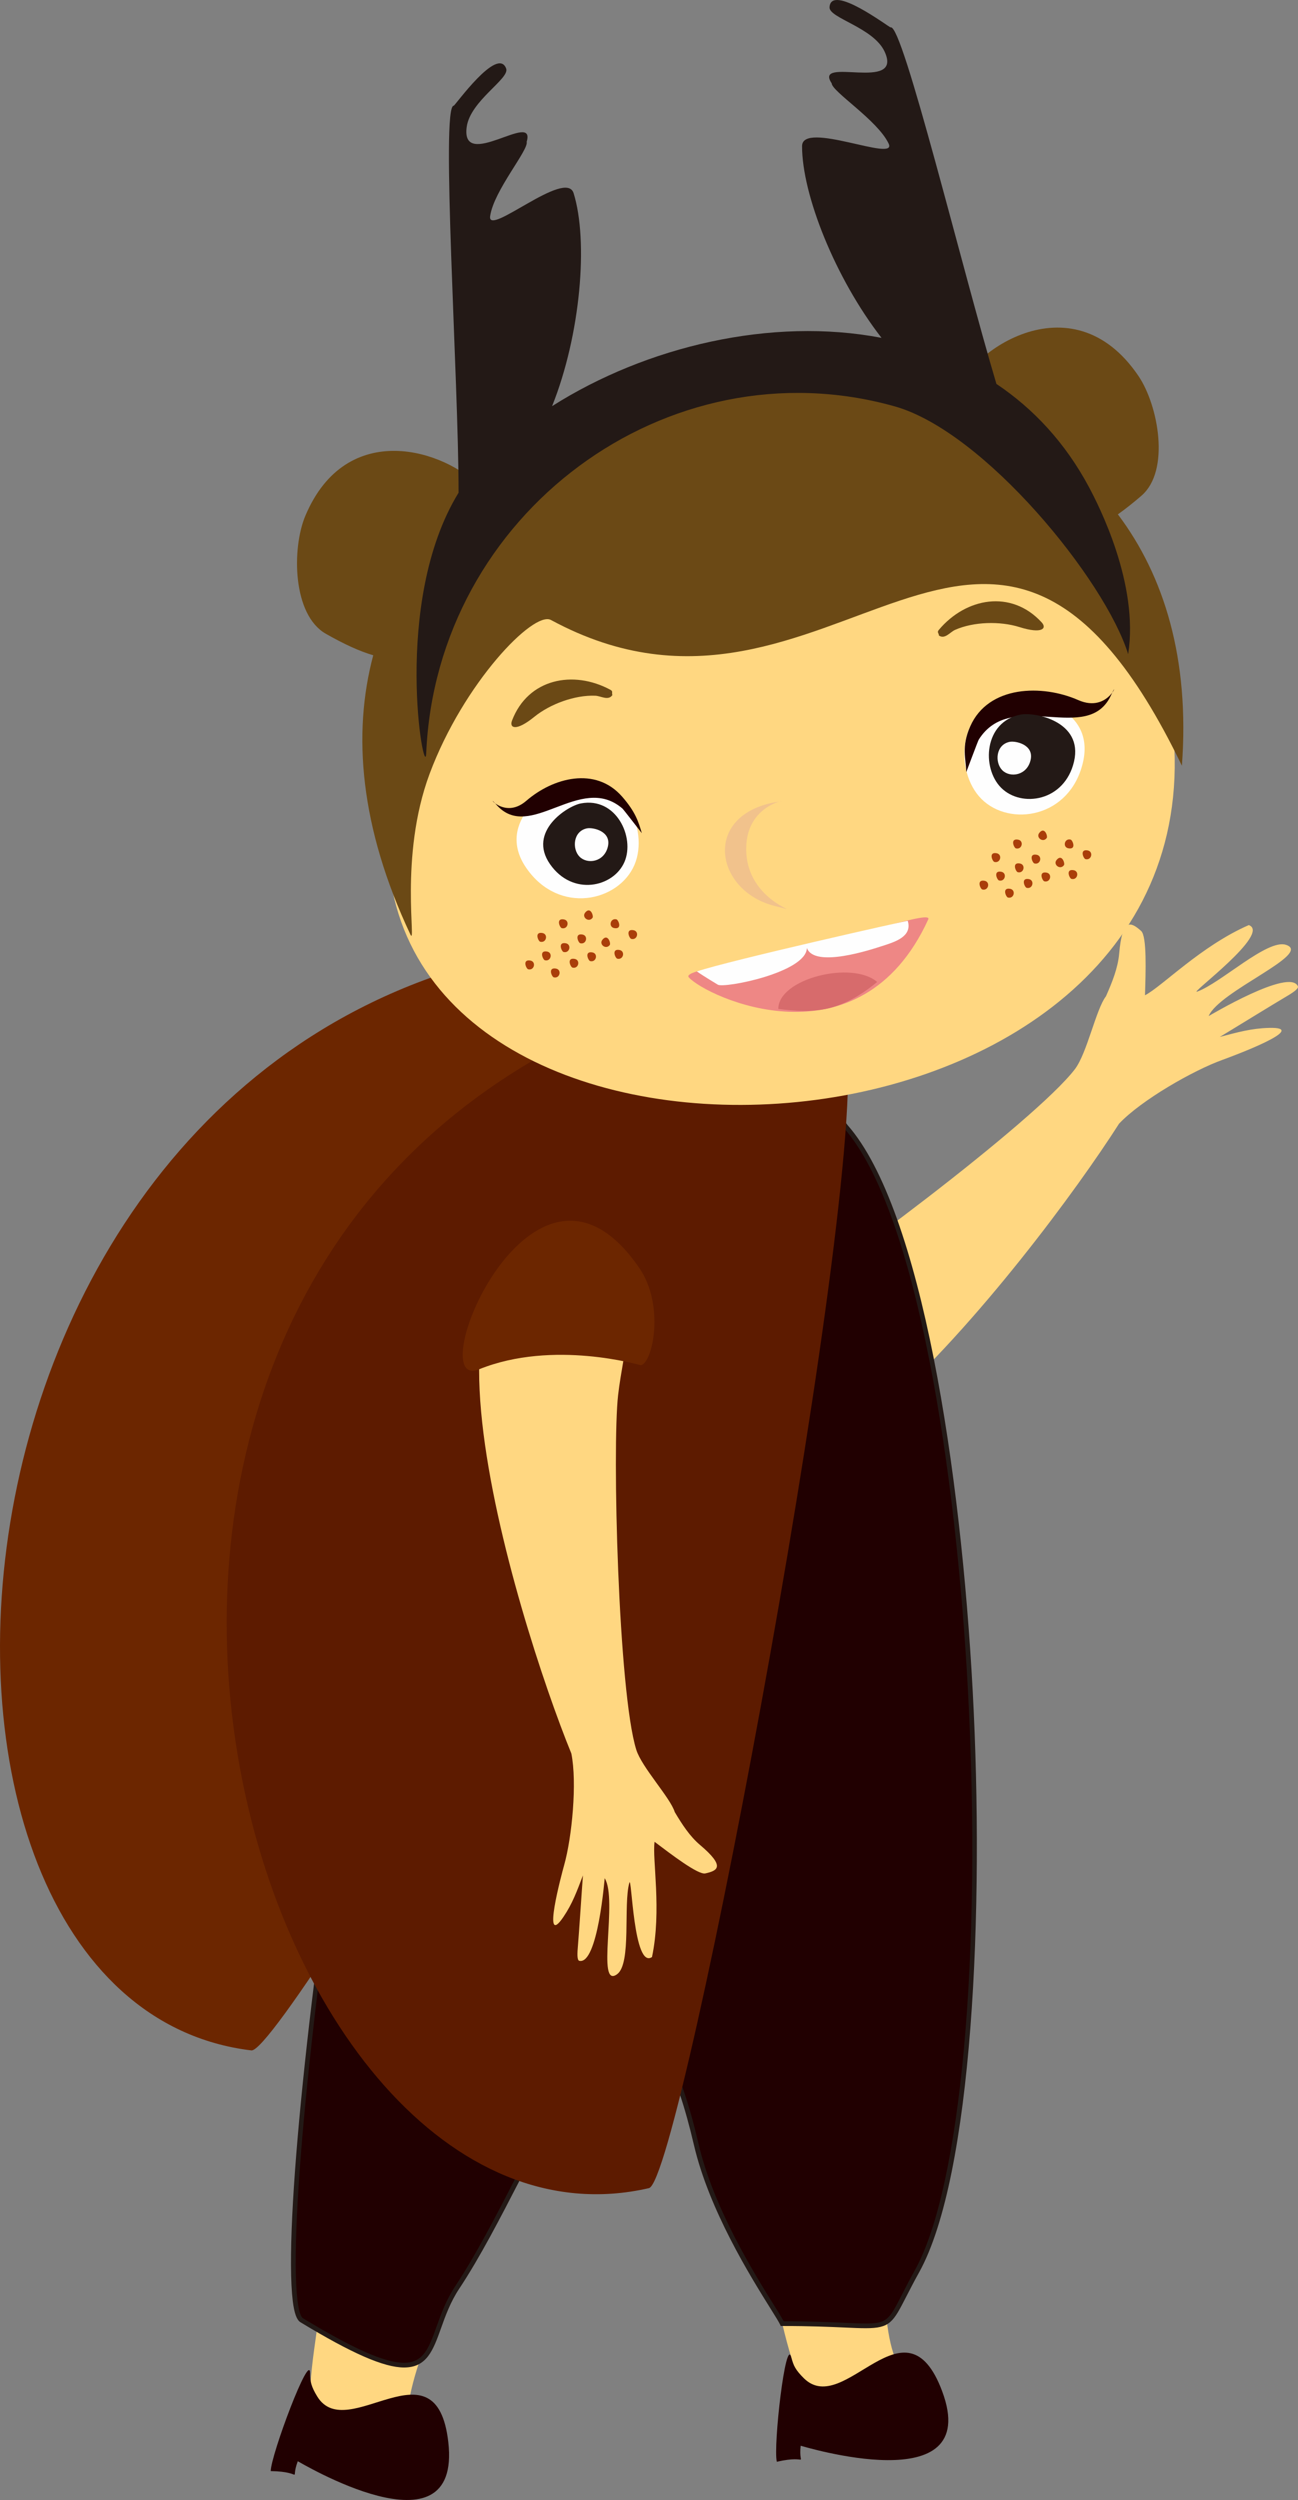 <svg version="1.1" xmlns="http://www.w3.org/2000/svg" xmlns:xlink="http://www.w3.org/1999/xlink" width="62.239" height="119.823" viewBox="0,0,62.239,119.823"><rect x="0" y="0" width="62.239" height="119.823" fill="#808080" stroke="none"/><g transform="translate(-209.362,-120)"><g data-paper-data="{&quot;isPaintingLayer&quot;:true}" fill-rule="evenodd" stroke="none" stroke-width="1" stroke-linecap="butt" stroke-linejoin="miter" stroke-miterlimit="10" stroke-dasharray="" stroke-dashoffset="0" style="mix-blend-mode: normal"><path d="M246.372,182.697c2.42,-1.337 12.62,-8.955 14.531,-11.452c0.583,-0.762 1.014,-2.882 1.49,-3.494c0.3,-0.678 0.574,-1.36 0.633,-2.042c0.15,-1.749 0.57,-1.52 1.053,-1.089c0.282,0.252 0.219,1.989 0.185,3.083c0.817,-0.42 2.687,-2.366 4.978,-3.365c1.093,0.4 -2.9,3.34 -2.478,3.19c1.123,-0.398 3.366,-2.536 4.261,-2.243c1.306,0.428 -3.207,2.21 -3.708,3.415c-0.002,0.004 3.9,-2.331 4.279,-1.425c0.033,0.079 -0.094,0.215 -0.516,0.463c-0.593,0.347 -2.82,1.719 -3.228,1.961c0.853,-0.224 1.516,-0.41 2.352,-0.433c2.072,-0.058 -1.788,1.375 -2.22,1.53c-1.416,0.51 -3.903,1.936 -4.964,3.062c-3.977,6.23 -19.18,26.123 -21.605,12.694c-0.306,-1.688 2.83,-2.68 4.957,-3.855M253.33,212.365c0.6,1.052 -2.693,15.587 -1.134,20.421c0.55,1.707 -3.016,8.47 -5.324,-1.417c-0.872,-3.737 -4.438,-18.547 -0.215,-19.52c1.465,-0.337 5.922,-0.803 6.674,0.516M237.292,217.13c0.182,1.195 -8.119,13.604 -8.4,18.672c-0.1,1.79 -5.861,6.842 -4.464,-3.212c0.529,-3.8 2.52,-18.898 6.815,-18.31c1.49,0.205 5.82,1.351 6.049,2.85" data-paper-data="{&quot;origPos&quot;:null}" fill="#ffd781"/><path d="M254.537,234.605c-1.764,-4.708 -4.672,1.304 -6.628,-0.616c-0.393,-0.387 -0.51,-0.62 -0.603,-0.995c-0.265,-1.071 -0.875,4.23 -0.696,4.996c1.618,-0.373 1.023,0.354 1.143,-0.768c0.015,-0.009 8.782,2.72 6.784,-2.617M230.858,237.047c-0.57,-4.99 -4.85,0.149 -6.283,-2.184c-0.288,-0.469 -0.345,-0.723 -0.344,-1.109c0.002,-1.103 -1.875,3.896 -1.888,4.683c1.662,0.025 0.908,0.588 1.297,-0.472c0.016,-0.006 7.864,4.74 7.218,-0.918M249.922,174.004c6.574,7.496 8.2,46.236 3.409,54.858c-1.9,3.42 -0.488,2.5 -6.46,2.507c-0.296,-0.64 -3.21,-4.676 -4.125,-8.591c-3.138,-13.443 -7.263,0.544 -11.456,6.851c-1.83,2.755 -0.254,5.948 -7.464,1.576c-2.028,-1.23 4.28,-47.767 8.655,-52.145c3.78,-3.784 11.908,-9.779 16.86,-5.858c0.361,0.286 0.365,0.554 0.581,0.802" fill="#210001"/><path d="M239.633,217.024c1.269,0 2.324,1.874 3.224,5.728c0.721,3.093 2.691,6.248 3.637,7.764c0.157,0.242 0.306,0.489 0.448,0.74c1.274,0 2.218,0.043 2.908,0.073c0.42,0.02 0.752,0.034 1.024,0.034c1.027,0 1.122,-0.183 1.737,-1.383c0.16,-0.315 0.36,-0.705 0.62,-1.173c2.203,-3.963 3.224,-15.131 2.544,-27.79c-0.559,-10.387 -2.413,-22.918 -5.939,-26.939c-0.094,-0.107 -0.15,-0.216 -0.206,-0.322c-0.081,-0.158 -0.159,-0.306 -0.36,-0.466c-1.052,-0.832 -2.317,-1.254 -3.759,-1.254c-4.32,0 -9.675,3.826 -12.95,7.103c-3.937,3.941 -9.803,44 -8.933,51.124c0.081,0.673 0.207,0.816 0.258,0.846c2.437,1.478 3.933,2.137 4.85,2.137c0.938,0 1.198,-0.726 1.558,-1.731c0.216,-0.603 0.461,-1.285 0.902,-1.948c0.978,-1.473 1.965,-3.388 2.918,-5.238c1.936,-3.757 3.764,-7.305 5.519,-7.305M228.736,233.472c-0.961,0 -2.494,-0.67 -4.969,-2.17c-0.178,-0.108 -0.294,-0.429 -0.366,-1.012c-0.87,-7.145 5.039,-47.346 9,-51.31c3.304,-3.308 8.72,-7.17 13.11,-7.17c1.495,0 2.808,0.438 3.9,1.303c0.24,0.189 0.336,0.375 0.422,0.539c0.051,0.098 0.099,0.191 0.175,0.278c3.563,4.064 5.433,16.651 5.993,27.075c0.57,10.567 -0.006,23.295 -2.57,27.912c-0.258,0.464 -0.457,0.853 -0.617,1.165c-0.625,1.218 -0.773,1.507 -1.94,1.507c-0.277,0 -0.612,-0.014 -1.034,-0.034c-0.688,-0.03 -1.629,-0.072 -2.898,-0.072h-0.143l-0.03,-0.066c-0.059,-0.125 -0.23,-0.402 -0.469,-0.782c-0.952,-1.527 -2.935,-4.702 -3.665,-7.832c-0.86,-3.685 -1.871,-5.553 -3.002,-5.553c-1.616,0 -3.497,3.651 -5.316,7.182c-0.957,1.856 -1.946,3.776 -2.932,5.259c-0.426,0.64 -0.666,1.31 -0.876,1.9c-0.378,1.051 -0.675,1.881 -1.773,1.881" fill="#231916"/><path d="M249.247,169.528c-0.729,5.981 -26.228,48.939 -27.831,48.746c-19.418,-2.334 -16.459,-50.577 16.826,-53.137c3.398,-0.262 11.285,2.1 11.005,4.39" fill="#6c2600"/><path d="M249.892,169.618c1.37,5.87 -7.84,54.894 -9.413,55.257c-19.054,4.39 -32.846,-41.958 -2.44,-55.653c3.104,-1.398 11.328,-1.851 11.853,0.396" fill="#5d1b00"/><path d="M239,186.868c-0.287,2.525 0.008,14.23 0.872,16.997c0.263,0.844 1.637,2.303 1.845,2.987c0.351,0.589 0.72,1.159 1.205,1.569c1.243,1.05 0.845,1.241 0.259,1.37c-0.342,0.076 -1.622,-0.903 -2.432,-1.515c-0.12,0.836 0.35,3.276 -0.124,5.523c-0.89,0.602 -0.971,-3.957 -1.085,-3.562c-0.3,1.053 0.114,3.874 -0.588,4.386c-1.025,0.746 0.047,-3.581 -0.595,-4.602c-0.003,-0.003 -0.329,4.164 -1.218,3.96c-0.076,-0.017 -0.112,-0.185 -0.072,-0.632c0.055,-0.63 0.211,-3.028 0.247,-3.464c-0.288,0.757 -0.503,1.352 -0.934,1.989c-1.068,1.58 -0.081,-2.073 0.033,-2.48c0.374,-1.33 0.628,-3.953 0.345,-5.35c-2.58,-6.312 -9.479,-28.34 1.984,-22.947c1.442,0.678 0.51,3.552 0.258,5.771" data-paper-data="{&quot;origPos&quot;:null}" fill="#ffd781"/><path d="M232.336,185.628c-2.852,1.147 2.576,-12.333 7.691,-4.839c1.207,1.768 0.642,4.513 0.07,4.645c-0.031,0.007 -4.184,-1.246 -7.761,0.194" fill="#6c2600"/><path d="M228.267,163.067c-5.375,-22.434 32.612,-28.461 36.875,-10.841c5.568,23.015 -32.951,27.224 -36.875,10.841" data-paper-data="{&quot;origPos&quot;:null}" fill="#ffd781"/><path d="M257.727,153.406c0.951,-0.181 4.181,0.452 3.564,3.129c-0.617,2.674 -3.514,3.115 -4.869,1.758c-1.325,-1.327 -1.146,-4.421 1.305,-4.887" fill="#fefefe"/><path d="M255.693,157.008c-0.01,-0.639 -0.245,-1.212 0.192,-2.195c0.875,-1.974 3.463,-2.014 5.178,-1.259c1.512,0.666 1.978,-1.142 1.59,-0.269c-1.102,2.482 -4.78,-0.347 -6.36,2.164c-0.043,0.07 -0.6,1.575 -0.6,1.559" fill="#210001"/><path d="M258.303,154.249c0.683,-0.13 3.003,0.324 2.56,2.246c-0.444,1.92 -2.524,2.237 -3.497,1.262c-0.951,-0.953 -0.823,-3.174 0.937,-3.508" fill="#231916"/><path d="M236.753,157.394c2.45,-0.466 3.767,2.343 3.03,4.062c-0.756,1.76 -3.612,2.412 -5.18,0.153c-1.568,-2.26 1.199,-4.034 2.15,-4.215" fill="#fefefe"/><path d="M237.216,158.507c1.691,-0.322 2.6,1.616 2.09,2.803c-0.52,1.214 -2.492,1.665 -3.573,0.105c-1.083,-1.56 0.826,-2.784 1.483,-2.908" fill="#231916"/><path d="M240.137,159.931c0.004,0.014 -0.876,-1.133 -0.932,-1.181c-2.028,-1.74 -4.432,1.659 -6.043,-0.183c-0.565,-0.648 0.318,0.783 1.44,-0.188c1.272,-1.1 3.312,-1.661 4.592,-0.196c0.637,0.729 0.782,1.197 0.943,1.748" fill="#210001"/><path d="M246.672,158.426c0.873,-0.136 -1.67,-0.041 -1.524,2.462c0.147,2.502 3.112,2.959 1.404,2.546c-2.95,-0.712 -3.558,-4.433 0.12,-5.008" fill="#f1c28c"/><path d="M254.385,150.183c1.293,-1.532 3.46,-1.942 4.924,-0.354c0.265,0.286 0.029,0.57 -1.063,0.227c-0.927,-0.292 -2.195,-0.262 -3.088,0.133c-0.247,0.11 -0.486,0.467 -0.774,0.272c-0.01,-0.14 -0.11,-0.146 0.001,-0.278M238.621,153.056c-1.77,-0.95 -3.937,-0.535 -4.707,1.478c-0.139,0.362 0.186,0.54 1.072,-0.18c0.753,-0.611 1.942,-1.049 2.92,-1.009c0.27,0.011 0.625,0.255 0.82,-0.031c-0.043,-0.133 0.048,-0.176 -0.105,-0.258" data-paper-data="{&quot;origPos&quot;:null}" fill="#6b4915"/><path d="M257.786,155.554c0.265,-0.05 1.165,0.126 0.993,0.873c-0.172,0.745 -0.979,0.868 -1.357,0.49c-0.369,-0.371 -0.319,-1.233 0.364,-1.363M237.518,159.701c0.265,-0.051 1.165,0.126 0.993,0.872c-0.172,0.745 -0.979,0.868 -1.357,0.49c-0.369,-0.37 -0.319,-1.233 0.364,-1.363" fill="#fefefe"/><path d="M232.454,143.403c5.9,-5.021 15.254,-6.704 22.604,-4.245c0.526,-2.224 5.682,-5.894 8.899,-1.129c0.941,1.395 1.532,4.528 0.137,5.73c-0.401,0.347 -0.776,0.643 -1.13,0.893c2.225,2.952 3.45,6.939 3.07,12.05c-9.229,-19.137 -16.71,0.342 -30.254,-6.987c-0.836,-0.453 -4.196,3.026 -5.818,7.372c-1.481,3.969 -0.608,8.369 -0.925,7.696c-2.41,-5.119 -2.785,-9.609 -1.778,-13.377c-0.655,-0.191 -1.399,-0.533 -2.273,-1.03c-1.603,-0.91 -1.636,-4.097 -0.985,-5.648c1.973,-4.694 6.735,-3.178 8.453,-1.325" data-paper-data="{&quot;origPos&quot;:null}" fill="#6b4915"/><path d="M257.142,138.402c1.77,1.185 3.298,2.814 4.44,4.952c0.447,0.838 2.405,4.632 1.875,8c-1.095,-3.545 -6.892,-10.671 -11.202,-11.88c-10.882,-3.052 -21.969,5.151 -22.456,16.631c-0.063,1.479 -1.689,-7.218 1.552,-12.49c0.003,-5.378 -0.865,-18.576 -0.232,-18.548c0.059,0.002 2.106,-2.883 2.514,-1.78c0.18,0.486 -1.723,1.539 -1.893,2.802c-0.291,2.157 3.336,-0.825 2.876,0.708c0.108,0.387 -1.579,2.338 -1.752,3.565c-0.144,1.021 3.63,-2.3 4.003,-1.102c0.714,2.289 0.34,6.781 -1.032,10.206c4.528,-2.871 10.521,-4.284 15.796,-3.273c-2.22,-2.858 -3.812,-6.863 -3.81,-9.188c0.002,-1.254 4.594,0.813 4.152,-0.121c-0.528,-1.122 -2.72,-2.492 -2.732,-2.892c-0.895,-1.33 3.457,0.456 2.537,-1.52c-0.538,-1.156 -2.668,-1.605 -2.64,-2.122c0.062,-1.174 2.874,0.982 2.93,0.962c0.571,-0.202 3.426,11.575 5.073,17.09" fill="#231916"/><path d="M259.553,160.163c0.057,-0.08 -0.097,-0.56 -0.352,-0.25c-0.189,0.228 0.176,0.5 0.352,0.25M260.38,161.465c0.057,-0.08 -0.097,-0.56 -0.353,-0.25c-0.188,0.227 0.176,0.5 0.353,0.25M258.963,161.385c-0.096,-0.024 -0.294,-0.488 0.103,-0.418c0.292,0.052 0.194,0.493 -0.103,0.418M258.075,160.662c-0.095,-0.024 -0.293,-0.489 0.104,-0.418c0.292,0.051 0.194,0.492 -0.104,0.418M258.163,161.804c-0.096,-0.024 -0.294,-0.488 0.103,-0.418c0.292,0.051 0.194,0.492 -0.103,0.418M258.589,162.553c-0.096,-0.025 -0.294,-0.489 0.103,-0.419c0.292,0.051 0.194,0.493 -0.103,0.419M259.437,162.241c-0.095,-0.024 -0.293,-0.488 0.104,-0.418c0.292,0.051 0.194,0.493 -0.104,0.418M260.737,162.125c-0.095,-0.024 -0.293,-0.488 0.104,-0.418c0.292,0.051 0.194,0.493 -0.104,0.418M257.692,163.018c-0.096,-0.024 -0.293,-0.488 0.103,-0.419c0.293,0.052 0.195,0.493 -0.103,0.419M257.043,161.312c-0.095,-0.024 -0.293,-0.488 0.104,-0.418c0.292,0.051 0.193,0.493 -0.104,0.418M257.266,162.201c-0.096,-0.024 -0.294,-0.489 0.104,-0.419c0.291,0.051 0.193,0.493 -0.104,0.419M261.409,161.177c-0.096,-0.024 -0.293,-0.488 0.103,-0.418c0.292,0.051 0.194,0.493 -0.103,0.418M256.465,162.633c-0.096,-0.024 -0.294,-0.488 0.104,-0.418c0.292,0.051 0.194,0.493 -0.104,0.418M260.698,160.241c0.095,0.024 0.293,0.488 -0.104,0.418c-0.292,-0.051 -0.194,-0.493 0.104,-0.418M237.776,163.987c0.057,-0.08 -0.097,-0.56 -0.353,-0.25c-0.188,0.227 0.177,0.5 0.353,0.25M238.603,165.289c0.056,-0.08 -0.098,-0.56 -0.353,-0.25c-0.188,0.227 0.176,0.499 0.353,0.25M237.185,165.209c-0.095,-0.024 -0.293,-0.488 0.104,-0.418c0.292,0.051 0.194,0.493 -0.104,0.418M236.298,164.485c-0.096,-0.024 -0.293,-0.488 0.103,-0.418c0.293,0.051 0.195,0.493 -0.103,0.418M236.385,165.628c-0.095,-0.024 -0.293,-0.488 0.104,-0.419c0.292,0.052 0.194,0.493 -0.104,0.419M236.812,166.376c-0.096,-0.024 -0.294,-0.488 0.103,-0.418c0.292,0.051 0.194,0.493 -0.103,0.418M237.661,166.065c-0.096,-0.024 -0.294,-0.488 0.103,-0.418c0.292,0.051 0.194,0.492 -0.103,0.418M238.96,165.949c-0.096,-0.024 -0.293,-0.488 0.103,-0.418c0.293,0.05 0.194,0.492 -0.103,0.418M235.915,166.842c-0.096,-0.024 -0.293,-0.488 0.103,-0.42c0.293,0.052 0.195,0.494 -0.103,0.42M235.265,165.136c-0.095,-0.024 -0.292,-0.488 0.104,-0.418c0.292,0.051 0.194,0.493 -0.103,0.418M235.488,166.024c-0.095,-0.024 -0.293,-0.488 0.104,-0.418c0.292,0.051 0.194,0.493 -0.104,0.418M239.632,165.001c-0.096,-0.024 -0.294,-0.488 0.103,-0.418c0.292,0.051 0.194,0.492 -0.103,0.418M234.688,166.457c-0.096,-0.025 -0.293,-0.488 0.103,-0.419c0.293,0.052 0.194,0.493 -0.103,0.419M238.921,164.064c0.095,0.024 0.292,0.488 -0.104,0.419c-0.293,-0.052 -0.194,-0.494 0.104,-0.419" fill="#aa3e0a"/><path d="M242.39,166.844c-0.335,-0.376 3.143,-0.746 5.661,-1.41c3.042,-0.8 6.008,-1.776 5.822,-1.371c-3.284,7.178 -10.654,3.712 -11.483,2.78" fill="#ee8785"/><path d="M246.683,168.357c-0.007,-1.452 3.535,-2.331 4.74,-1.292c-0.55,0.452 -1.273,0.959 -2.155,1.216c-0.899,0.263 -1.9,0.165 -2.585,0.076" fill="#d76b6c"/><path d="M251.655,165.344c-0.468,0.151 -3.243,1.082 -3.603,0.09c-0.023,1.183 -4.002,1.951 -4.273,1.759c-0.023,-0.016 -0.634,-0.376 -1.003,-0.633c1.573,-0.527 10.106,-2.447 10.113,-2.425c0.229,0.764 -0.629,1.014 -1.234,1.21" fill="#fefefe"/></g></g></svg>